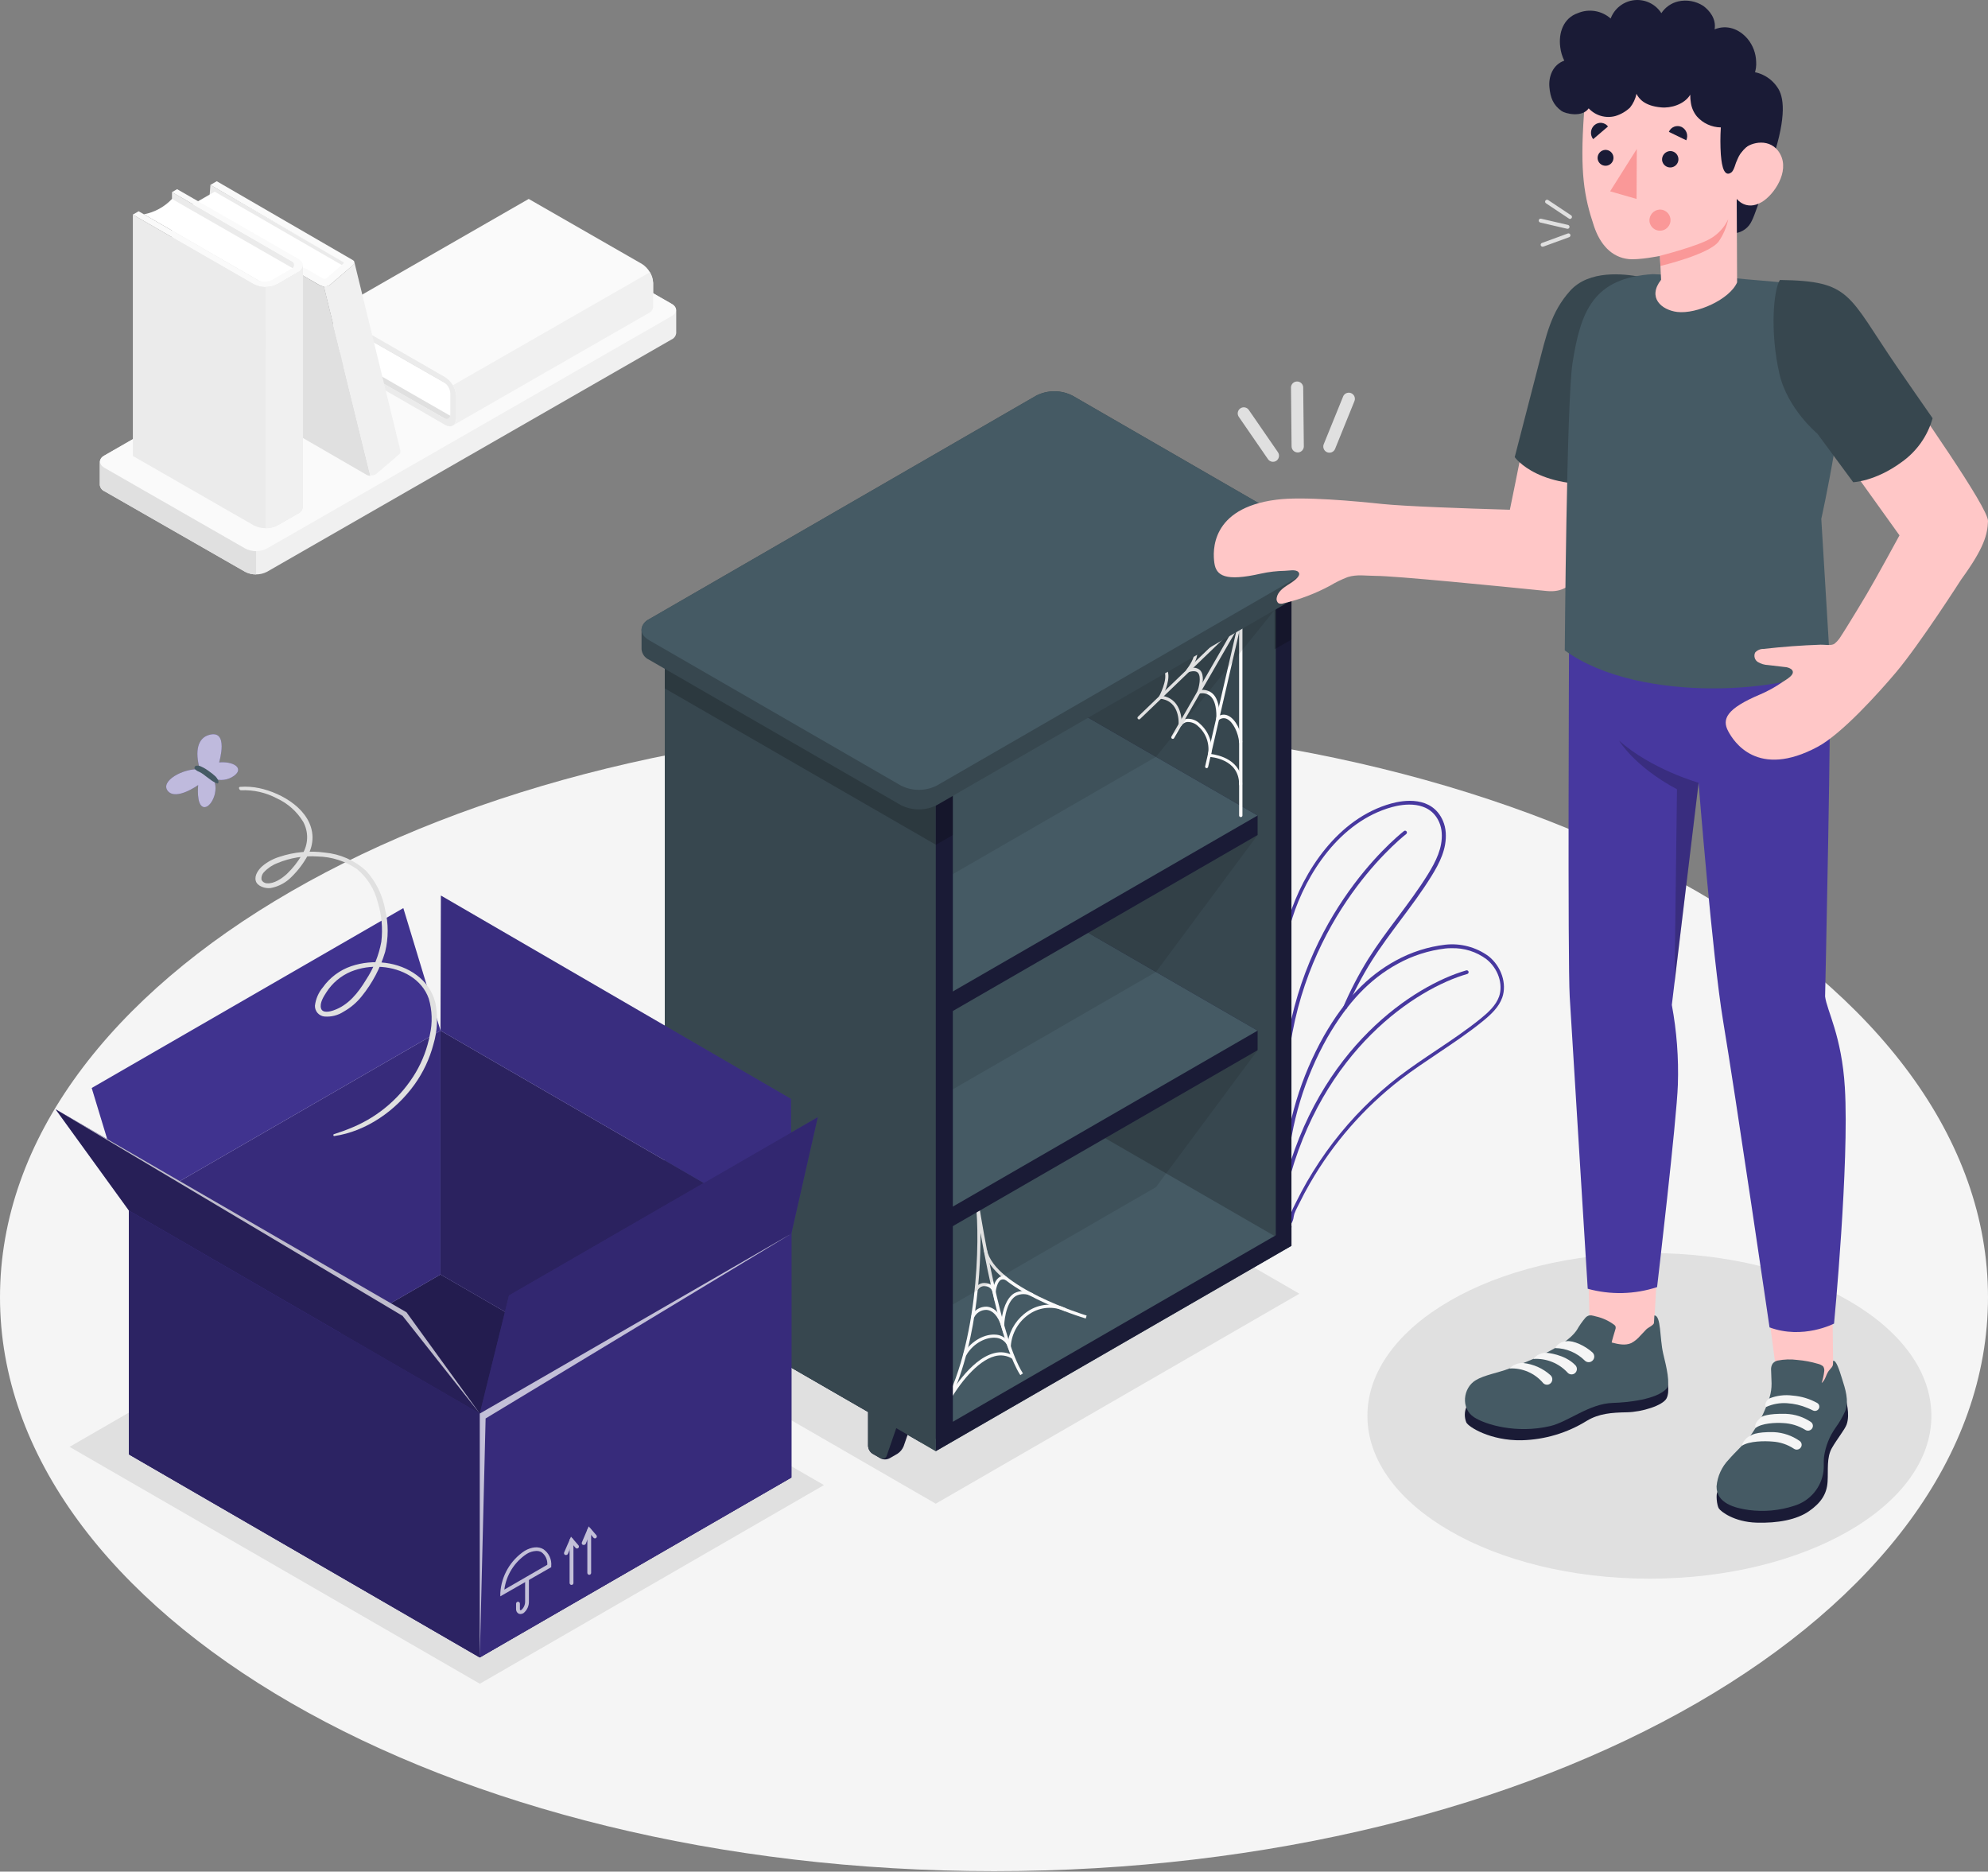 <svg width="1024" height="964" viewBox="0 0 1024 964" fill="none" xmlns="http://www.w3.org/2000/svg">
<rect x="0" y="0" width="1024" height="964" fill="#808080" stroke="none"/>
<path d="M511.999 963.76C794.768 963.76 1024 831.409 1024 668.146C1024 504.883 794.768 372.532 511.999 372.532C229.23 372.532 0 504.883 0 668.146C0 831.409 229.23 963.76 511.999 963.76Z" fill="#F5F5F5"/>
<path d="M849.589 813.114C929.809 813.114 994.84 775.566 994.84 729.249C994.84 682.932 929.809 645.385 849.589 645.385C769.37 645.385 704.339 682.932 704.339 729.249C704.339 775.566 769.37 813.114 849.589 813.114Z" fill="#E0E0E0"/>
<path d="M481.992 774.489L318.136 679.853L505.428 571.726L669.305 666.34L481.992 774.489Z" fill="#E0E0E0"/>
<path d="M35.818 745.221L247.154 867.231L424.414 764.914L213.077 642.904L35.818 745.221Z" fill="#E0E0E0"/>
<path d="M348.318 171.727V159.716C348.228 159.022 347.96 158.363 347.541 157.802C347.121 157.242 346.565 156.799 345.924 156.517L273.397 114.911C271.669 114.042 269.761 113.59 267.826 113.59C265.892 113.59 263.984 114.042 262.256 114.911L53.813 234.593C53.173 234.875 52.616 235.318 52.197 235.878C51.778 236.439 51.51 237.098 51.42 237.792V249.804C51.508 250.498 51.775 251.158 52.194 251.719C52.614 252.28 53.172 252.722 53.813 253.002L126.319 294.543C128.047 295.412 129.955 295.864 131.889 295.864C133.824 295.864 135.732 295.412 137.46 294.543L345.902 174.861C346.544 174.58 347.102 174.138 347.521 173.577C347.941 173.017 348.208 172.357 348.296 171.662L348.318 171.727Z" fill="#F0F0F0"/>
<path d="M53.813 240.925L126.319 282.531C128.044 283.41 129.953 283.868 131.889 283.868C133.826 283.868 135.735 283.41 137.46 282.531L345.903 162.849C348.971 161.087 348.971 158.236 345.903 156.452L273.397 114.911C271.669 114.042 269.761 113.59 267.826 113.59C265.892 113.59 263.984 114.042 262.256 114.911L53.813 234.593C50.745 236.312 50.745 239.163 53.813 240.925Z" fill="#FAFAFA"/>
<path d="M131.889 283.88V295.87C129.951 295.899 128.036 295.442 126.319 294.543L53.813 253.046C53.172 252.765 52.614 252.323 52.194 251.763C51.775 251.202 51.508 250.542 51.42 249.847V237.814C51.462 237.327 51.619 236.858 51.877 236.443C51.028 237.988 51.659 239.772 53.813 241.013L126.319 282.553C128.031 283.465 129.949 283.922 131.889 283.88Z" fill="#E0E0E0"/>
<path d="M170.84 182.39L232.269 217.403L333.738 159.172L272.33 124.138L170.84 182.39Z" fill="#E0E0E0"/>
<path d="M232.966 214.748L173.712 180.736C175.252 175.713 175.138 170.327 173.386 165.374L232.269 199.015C232.269 199.015 233.401 202.736 232.966 214.748Z" fill="white"/>
<path d="M229.245 194.293C230.899 195.361 232.277 196.805 233.267 198.507C234.258 200.208 234.833 202.119 234.946 204.085V215.531C234.946 219.143 232.378 220.601 229.245 218.817L170.927 185.219V182.39L228.549 215.248C230.442 216.336 231.965 215.444 231.965 213.29V202.671C231.899 201.491 231.556 200.344 230.962 199.323C230.368 198.302 229.541 197.436 228.549 196.795L170.927 163.828V160.608L229.245 194.293Z" fill="#EBEBEB"/>
<path d="M170.927 160.717L272.33 102.464L330.713 135.975C332.371 137.045 333.752 138.491 334.743 140.197C335.734 141.903 336.307 143.819 336.415 145.789V157.3C336.492 158.004 336.377 158.716 336.082 159.36C335.787 160.003 335.323 160.555 334.739 160.956L233.271 219.209C233.843 218.799 234.298 218.245 234.588 217.603C234.879 216.961 234.995 216.254 234.924 215.553V204.085C234.818 202.118 234.246 200.204 233.255 198.501C232.264 196.799 230.882 195.356 229.223 194.293L170.927 160.717Z" fill="#FAFAFA"/>
<path d="M233.271 198.449C234.305 200.128 234.883 202.049 234.946 204.02V215.488C235.016 216.189 234.901 216.896 234.61 217.538C234.32 218.179 233.865 218.733 233.292 219.143L334.761 160.891C335.344 160.49 335.808 159.938 336.104 159.294C336.399 158.651 336.514 157.939 336.436 157.235V145.789C336.373 143.818 335.795 141.898 334.761 140.219L233.271 198.449Z" fill="#F0F0F0"/>
<path d="M108.388 95.24L107.801 102.987L176.39 139.783L177.935 135.257L108.388 95.24Z" fill="#EBEBEB"/>
<path d="M177.02 137.063L110.586 98.721L99.031 105.38L166.771 145.006L177.02 137.063Z" fill="white"/>
<path d="M154.303 140.893L147.775 217.881C147.807 218.75 148.047 219.599 148.475 220.356C148.902 221.114 149.506 221.757 150.234 222.233L188.771 244.538C189.386 244.878 190.071 245.071 190.773 245.103L166.837 147.595C166.139 147.557 165.456 147.372 164.835 147.051L162.071 145.441L154.303 140.893Z" fill="#E0E0E0"/>
<path d="M169.709 146.964L176.585 141.067L181.612 136.715C182.134 135.888 182.743 135.279 182.417 134.539L206.049 231.329C206.375 232.004 206.462 233.505 205.526 234.071L193.624 244.255C192.723 244.732 191.7 244.929 190.686 244.821L166.75 147.312C167.749 147.485 168.777 147.364 169.709 146.964Z" fill="#F0F0F0"/>
<path d="M181.634 133.908C182.983 134.691 182.656 135.562 181.634 136.737L169.709 146.942C168.95 147.339 168.106 147.546 167.25 147.546C166.394 147.546 165.55 147.339 164.791 146.942L154.303 140.893C152.932 140.11 152.692 138.978 153.759 138.369C154.459 138.085 155.216 137.964 155.97 138.017C156.724 138.07 157.457 138.294 158.111 138.673L166.38 143.461C166.633 143.589 166.912 143.656 167.196 143.656C167.479 143.656 167.759 143.589 168.012 143.461L176.716 135.888C177.173 135.627 177.173 135.214 176.716 134.952L108.388 95.24L111.652 93.347L181.634 133.908Z" fill="#FAFAFA"/>
<path d="M88.586 98.961L153.933 136.694V261.032L88.586 223.278V98.961Z" fill="#EBEBEB"/>
<path d="M151.822 138.761L88.586 102.465C84.719 106.565 79.654 109.337 74.116 110.385L136.829 146.529C136.829 146.529 140.876 145.572 151.822 138.761Z" fill="white"/>
<path d="M130.758 146.421C132.643 147.364 134.721 147.856 136.829 147.856C138.937 147.856 141.016 147.364 142.9 146.421L153.519 140.197C156.87 138.26 156.87 135.149 153.519 133.212L91.219 97.438L88.586 98.961L149.885 134.365C150.337 134.497 150.734 134.772 151.017 135.149C151.299 135.525 151.452 135.983 151.452 136.454C151.452 136.925 151.299 137.383 151.017 137.76C150.734 138.137 150.337 138.411 149.885 138.543L139.984 144.244C138.853 144.813 137.605 145.109 136.339 145.109C135.074 145.109 133.826 144.813 132.695 144.244L71.418 108.819L68.415 110.538L130.758 146.421Z" fill="#FAFAFA"/>
<path d="M68.436 110.538V234.854L130.758 270.628C132.642 271.572 134.721 272.064 136.829 272.064C138.937 272.064 141.015 271.572 142.9 270.628L153.563 264.514C154.256 264.208 154.854 263.721 155.294 263.105C155.734 262.489 156.001 261.765 156.065 261.01V136.694C155.998 137.451 155.725 138.175 155.276 138.788C154.827 139.402 154.22 139.881 153.519 140.175L142.9 146.42C141.015 147.364 138.937 147.856 136.829 147.856C134.721 147.856 132.642 147.364 130.758 146.42L68.436 110.538Z" fill="#EBEBEB"/>
<path d="M136.829 147.748C138.942 147.789 141.03 147.295 142.9 146.312L153.519 140.175C154.212 139.875 154.811 139.393 155.251 138.78C155.692 138.167 155.958 137.446 156.022 136.694V261.01C155.957 261.765 155.691 262.489 155.251 263.105C154.81 263.722 154.212 264.208 153.519 264.514L142.857 270.629C140.987 271.612 138.898 272.106 136.786 272.065L136.829 147.748Z" fill="#F0F0F0"/>
<path d="M661.776 599.035C661.45 593.53 660.71 586.936 659.818 579.277C656.489 550.205 651.941 510.384 663.996 472.238C671.329 449.019 688.999 421.492 716.591 413.855C722.727 412.157 737.568 409.655 743.269 422.82C744.07 424.722 744.548 426.744 744.683 428.804C745.271 437.16 741.506 444.537 737.328 451.261C732.519 459.073 726.949 466.493 721.552 473.717C716.46 480.55 711.172 487.6 706.559 494.912C701.577 502.856 697.212 511.171 693.503 519.784L691.74 519.022C695.442 510.323 699.807 501.92 704.797 493.889C709.432 486.512 714.741 479.419 719.877 472.564C725.23 465.383 730.757 457.985 735.544 450.26C739.548 443.732 743.16 436.747 742.616 428.935C742.498 427.092 742.071 425.283 741.354 423.581C736.262 411.809 722.597 414.159 716.961 415.704C690.108 423.146 672.852 450.086 665.672 472.803C653.747 510.579 658.273 550.161 661.581 579.059C662.451 586.741 663.213 593.378 663.539 598.926L661.776 599.035Z" fill="#47389F"/>
<path d="M663.735 630.675C663.59 630.695 663.444 630.695 663.3 630.675C662.882 630.593 662.489 630.415 662.153 630.154C661.816 629.893 661.546 629.557 661.363 629.173C660.983 628.096 660.983 626.921 661.363 625.844C661.67 623.759 661.67 621.64 661.363 619.555C661.363 618.38 661.167 617.14 661.167 616.03V602.517C662.905 578.242 670.018 554.658 681.992 533.471C692.611 514.996 704.361 502.702 718.984 494.738C726.867 490.406 735.512 487.636 744.444 486.577C752.329 485.706 760.257 487.801 766.683 492.453C773.32 497.697 776.301 506.684 773.799 513.8C772.036 518.783 768.01 522.504 763.898 525.877C756.564 531.861 748.557 537.214 740.832 542.393C734.412 546.745 727.775 551.097 721.574 555.884C702.6 570.529 686.683 588.752 674.724 609.523C672.765 612.896 670.916 616.378 669.218 619.86L668.522 621.231C667.843 622.474 667.247 623.76 666.738 625.082C666.629 625.365 666.52 625.952 666.368 626.627C666.257 627.868 665.863 629.067 665.215 630.131C664.807 630.49 664.279 630.685 663.735 630.675ZM747.577 488.384C746.598 488.384 745.619 488.384 744.618 488.514C735.949 489.525 727.56 492.216 719.92 496.435C705.645 504.203 694.134 516.28 683.689 534.428C671.876 555.353 664.853 578.637 663.126 602.604V615.986C663.126 617.031 663.126 618.162 663.321 619.359C663.671 621.638 663.671 623.957 663.321 626.235C663.087 626.942 663.087 627.705 663.321 628.411C663.377 628.522 663.457 628.618 663.555 628.693C663.653 628.768 663.766 628.821 663.887 628.847C664.275 628.042 664.54 627.184 664.671 626.301C664.774 625.697 664.92 625.1 665.106 624.516C665.636 623.119 666.262 621.759 666.977 620.447L667.652 619.098C669.392 615.573 671.264 612.069 673.222 608.653C677.29 601.612 681.804 594.838 686.736 588.372C696.485 575.635 707.861 564.23 720.573 554.448C726.84 549.661 733.498 545.2 739.94 540.891C747.643 535.734 755.585 530.403 762.875 524.484C766.748 521.329 770.556 517.782 772.167 513.256C774.343 506.88 771.666 498.807 765.638 494.041C760.434 490.161 754.065 488.166 747.577 488.384Z" fill="#47389F"/>
<path d="M662.103 612.091H661.863C661.741 612.063 661.625 612.011 661.523 611.937C661.421 611.864 661.335 611.77 661.27 611.663C661.205 611.555 661.163 611.435 661.145 611.311C661.127 611.186 661.135 611.06 661.167 610.938C679.119 539.346 728.755 507.402 755.259 499.808C755.501 499.741 755.76 499.771 755.98 499.893C756.2 500.016 756.363 500.219 756.434 500.461C756.502 500.706 756.472 500.968 756.35 501.191C756.228 501.415 756.024 501.582 755.781 501.658C729.669 509.121 680.773 540.652 663.039 611.395C662.978 611.596 662.854 611.772 662.686 611.898C662.517 612.023 662.313 612.091 662.103 612.091Z" fill="#47389F"/>
<path d="M661.994 553.338C661.738 553.316 661.501 553.194 661.334 552.999C661.167 552.804 661.084 552.55 661.102 552.294C666.825 474.979 717.396 432.612 723.141 428.064C723.238 427.982 723.351 427.921 723.472 427.884C723.594 427.848 723.722 427.836 723.848 427.85C723.974 427.865 724.096 427.904 724.206 427.967C724.317 428.03 724.413 428.115 724.49 428.216C724.569 428.315 724.627 428.428 724.662 428.549C724.697 428.67 724.708 428.797 724.694 428.923C724.68 429.048 724.641 429.169 724.58 429.28C724.519 429.39 724.436 429.487 724.337 429.566C718.658 434.07 668.674 475.937 663.038 552.446C663.011 552.7 662.888 552.934 662.693 553.1C662.499 553.266 662.249 553.351 661.994 553.338Z" fill="#47389F"/>
<path d="M655.967 283.706L534.957 213.877C534.022 213.205 532.925 212.793 531.778 212.682C530.632 212.572 529.476 212.766 528.429 213.246L519.725 218.273C518.768 218.939 518.007 219.85 517.521 220.91C517.035 221.97 516.842 223.14 516.961 224.3V555.515C517.139 558.742 518.075 561.882 519.693 564.679C521.311 567.477 523.566 569.854 526.275 571.617L647.262 641.359C648.196 642.034 649.292 642.451 650.439 642.565C651.585 642.68 652.742 642.489 653.791 642.012L662.495 636.964C663.44 636.294 664.191 635.385 664.669 634.329C665.147 633.274 665.335 632.11 665.215 630.958V299.809C665.046 296.587 664.121 293.45 662.514 290.653C660.907 287.855 658.664 285.475 655.967 283.706Z" fill="#1A1B36"/>
<path d="M543.03 561.194L534.326 566.221V593.769C534.37 594.576 534.604 595.361 535.008 596.061C535.413 596.76 535.977 597.355 536.654 597.795L540.724 600.145C541.445 600.51 542.243 600.701 543.052 600.701C543.861 600.701 544.658 600.51 545.38 600.145L549.45 597.795C550.895 596.861 552.013 595.5 552.648 593.9L560.504 571.269L543.03 561.194Z" fill="#1A1B36"/>
<path d="M534.326 593.769C534.37 594.576 534.604 595.361 535.008 596.061C535.413 596.76 535.977 597.354 536.654 597.795L540.724 600.145C541.005 600.315 541.321 600.42 541.648 600.45C541.975 600.481 542.305 600.437 542.613 600.322C542.921 600.206 543.198 600.023 543.425 599.785C543.652 599.547 543.822 599.261 543.922 598.948L551.734 576.296L534.326 566.221V593.769Z" fill="#37474F"/>
<path d="M630.333 611.438L621.629 616.487V644.014C621.669 644.822 621.898 645.61 622.299 646.313C622.7 647.016 623.26 647.615 623.935 648.061L628.026 650.411C628.744 650.776 629.538 650.966 630.344 650.966C631.149 650.966 631.943 650.776 632.661 650.411L636.752 648.061C638.198 647.127 639.316 645.766 639.951 644.166L647.785 621.513L630.333 611.438Z" fill="#1A1B36"/>
<path d="M621.629 644.014C621.669 644.822 621.898 645.61 622.299 646.313C622.7 647.016 623.26 647.615 623.935 648.061L628.026 650.411C628.307 650.581 628.623 650.686 628.951 650.716C629.278 650.747 629.608 650.703 629.915 650.588C630.223 650.473 630.501 650.289 630.728 650.051C630.955 649.813 631.125 649.527 631.225 649.214L639.081 626.562L621.672 616.487L621.629 644.014Z" fill="#37474F"/>
<path d="M526.841 219.165L647.828 288.798C650.537 290.566 652.792 292.947 654.41 295.748C656.028 298.55 656.964 301.692 657.141 304.923V636.137C657.372 637.3 657.232 638.506 656.742 639.586C656.252 640.666 655.436 641.565 654.409 642.158C653.382 642.751 652.195 643.007 651.015 642.891C649.834 642.775 648.72 642.293 647.828 641.512L526.841 571.748C524.135 569.983 521.883 567.606 520.269 564.808C518.654 562.01 517.722 558.871 517.549 555.645V224.518C517.316 223.357 517.454 222.152 517.942 221.073C518.431 219.994 519.246 219.095 520.272 218.504C521.298 217.913 522.484 217.659 523.663 217.777C524.841 217.896 525.953 218.381 526.841 219.165Z" fill="#37474F"/>
<path d="M351.147 671.889L482.014 747.441L665.236 641.664L656.51 636.615L525.644 561.063L351.147 661.814V671.889Z" fill="#455A64"/>
<path d="M482.014 747.441V737.366L665.237 631.589V641.664L482.014 747.441Z" fill="#1A1B36"/>
<path d="M482.841 732.775L481.514 731.882C504.732 696.739 504.58 636.028 502.687 620.796C502.534 619.773 502.425 619.142 502.404 618.903L503.992 618.642C503.992 619.12 504.166 619.686 504.253 620.361C505.951 631.132 515.547 689.646 526.906 707.402L525.557 708.272C516.57 694.324 508.888 656.679 505.037 634.962C505.276 659.616 501.686 704.421 482.841 732.775Z" fill="#FAFAFA"/>
<path d="M559.263 679.113C557.283 678.526 511.021 664.512 506.756 644.101L508.344 643.775C512.392 663.25 559.242 677.438 559.72 677.59L559.263 679.113Z" fill="#FAFAFA"/>
<path d="M512.566 670.845L511.391 665.862C511.23 664.946 510.764 664.112 510.068 663.496C509.373 662.88 508.489 662.517 507.561 662.467C506.795 662.355 506.013 662.481 505.32 662.827C504.628 663.173 504.058 663.724 503.688 664.404L502.186 663.773C502.69 662.777 503.49 661.962 504.476 661.44C505.462 660.918 506.585 660.714 507.692 660.857C508.492 660.907 509.273 661.127 509.982 661.502C510.691 661.878 511.312 662.399 511.804 663.033C512.065 660.97 513.119 659.089 514.742 657.789C515.357 657.467 516.045 657.31 516.739 657.333C517.433 657.356 518.109 657.558 518.702 657.919L517.984 659.355C517.621 659.122 517.205 658.985 516.775 658.959C516.344 658.932 515.914 659.016 515.525 659.203C513.676 660.247 512.958 664.273 512.849 665.731L512.566 670.845Z" fill="#FAFAFA"/>
<path d="M517.114 687.447L515.678 682.921C514.046 677.808 511.326 674.87 508.105 674.674C506.759 674.648 505.436 675.015 504.295 675.73C503.155 676.445 502.248 677.477 501.686 678.7L500.228 678.003C500.916 676.476 502.043 675.187 503.464 674.299C504.886 673.412 506.539 672.967 508.214 673.02C510.15 673.129 513.48 674.174 515.961 679.222C516.505 675.24 518.137 668.842 522.336 666.166C523.844 665.34 525.539 664.916 527.258 664.935C528.976 664.954 530.661 665.415 532.15 666.275L531.476 667.733C530.229 666.995 528.814 666.59 527.367 666.556C525.919 666.522 524.487 666.859 523.207 667.537C517.614 671.018 517.244 682.53 517.244 682.66L517.114 687.447Z" fill="#FAFAFA"/>
<path d="M497.464 698.502L496.028 697.762C499.248 691.56 506.32 687.1 512.457 687.404C513.759 687.419 515.041 687.726 516.208 688.303C517.375 688.879 518.399 689.709 519.203 690.734C519.793 687.602 521.012 684.623 522.784 681.976C524.557 679.328 526.847 677.066 529.517 675.327C532.382 673.424 535.688 672.29 539.118 672.035C542.548 671.78 545.986 672.411 549.101 673.869L548.47 675.327C545.601 673.999 542.44 673.425 539.286 673.661C536.133 673.898 533.092 674.935 530.453 676.676C527.63 678.505 525.275 680.969 523.575 683.871C521.874 686.773 520.877 690.032 520.661 693.388V697.501L519.137 693.671C518.633 692.31 517.725 691.135 516.535 690.303C515.346 689.471 513.93 689.021 512.479 689.014C506.843 688.732 500.423 692.822 497.464 698.502Z" fill="#FAFAFA"/>
<path d="M488.629 722.525L487.215 721.742C489.173 718.173 499.596 700.243 511.935 697C513.676 696.501 515.503 696.377 517.296 696.636C519.089 696.895 520.807 697.531 522.336 698.502L521.509 699.873C520.161 699.021 518.648 698.462 517.07 698.233C515.492 698.005 513.883 698.111 512.348 698.545C503.296 700.939 493.939 712.951 488.629 722.525Z" fill="#FAFAFA"/>
<path d="M647.785 530.838V540.913L482.014 636.615L351.147 561.063V550.988L516.918 455.286L647.785 530.838Z" fill="#1A1B36"/>
<path d="M647.785 530.838L482.014 626.54L351.147 550.988L516.918 455.286L647.785 530.838Z" fill="#455A64"/>
<path d="M647.785 420.035V430.088L482.014 525.812L351.147 450.238V440.185L516.918 344.461L647.785 420.035Z" fill="#1A1B36"/>
<path d="M647.785 420.035L482.014 515.737L351.147 440.185L516.918 344.461L647.785 420.035Z" fill="#455A64"/>
<path d="M481.448 384.326L360.461 314.584C359.527 313.909 358.431 313.493 357.285 313.378C356.138 313.263 354.982 313.454 353.933 313.931C352.366 314.823 346.795 318.066 345.229 318.958C344.276 319.627 343.519 320.538 343.037 321.598C342.555 322.658 342.365 323.827 342.487 324.985V656.113C342.665 659.34 343.601 662.479 345.219 665.277C346.837 668.075 349.092 670.452 351.8 672.215L472.788 741.979C473.722 742.654 474.817 743.07 475.964 743.185C477.111 743.3 478.267 743.109 479.316 742.632C480.883 741.718 486.497 738.497 488.02 737.562C488.978 736.9 489.741 735.994 490.231 734.938C490.72 733.882 490.919 732.714 490.805 731.556V400.45C490.626 397.216 489.685 394.069 488.059 391.267C486.433 388.465 484.168 386.086 481.448 384.326Z" fill="#1A1B36"/>
<path opacity="0.2" d="M482.014 435.158L490.762 430.11V399.863L481.993 404.911L482.014 435.158Z" fill="black"/>
<path opacity="0.2" d="M656.532 334.408L665.28 329.381V299.134L656.51 304.183L656.532 334.408Z" fill="black"/>
<path d="M368.599 661.814L359.895 666.841V694.389C359.939 695.196 360.173 695.981 360.577 696.681C360.982 697.38 361.546 697.974 362.223 698.415L366.293 700.765C367.014 701.13 367.812 701.32 368.621 701.32C369.43 701.32 370.227 701.13 370.949 700.765L375.018 698.415C376.459 697.485 377.576 696.132 378.217 694.542L386.073 671.889L368.599 661.814Z" fill="#1A1B36"/>
<path d="M359.873 694.389C359.917 695.196 360.151 695.981 360.556 696.681C360.96 697.38 361.524 697.975 362.202 698.415L366.271 700.765C366.552 700.935 366.868 701.04 367.195 701.07C367.523 701.101 367.852 701.057 368.16 700.942C368.468 700.826 368.746 700.643 368.973 700.405C369.199 700.167 369.369 699.881 369.47 699.568L377.325 676.916L359.917 666.841L359.873 694.389Z" fill="#37474F"/>
<path d="M455.837 712.189L447.132 717.216V744.764C447.172 745.57 447.402 746.354 447.803 747.054C448.204 747.754 448.764 748.348 449.439 748.79L453.53 751.14C454.248 751.505 455.042 751.696 455.847 751.696C456.653 751.696 457.447 751.505 458.165 751.14L462.256 748.79C463.69 747.853 464.806 746.503 465.455 744.917L473.288 722.264L455.837 712.189Z" fill="#1A1B36"/>
<path d="M447.132 744.656C447.172 745.461 447.402 746.245 447.803 746.945C448.204 747.645 448.764 748.24 449.439 748.681L453.53 751.031C453.811 751.201 454.127 751.306 454.454 751.336C454.782 751.367 455.112 751.323 455.419 751.208C455.727 751.093 456.005 750.909 456.232 750.671C456.458 750.434 456.628 750.147 456.729 749.834L464.563 727.182L447.154 717.107L447.132 744.656Z" fill="#37474F"/>
<path d="M351.713 319.633L472.723 389.374C475.429 391.144 477.68 393.525 479.294 396.327C480.909 399.128 481.841 402.27 482.014 405.499V747.441C482.014 747.441 475.29 743.459 472.723 741.979L351.735 672.215C349.026 670.452 346.772 668.075 345.153 665.277C343.535 662.48 342.599 659.34 342.422 656.113V324.986C342.189 323.824 342.326 322.619 342.815 321.54C343.304 320.461 344.118 319.563 345.145 318.972C346.171 318.38 347.357 318.126 348.535 318.245C349.714 318.363 350.825 318.849 351.713 319.633Z" fill="#37474F"/>
<path opacity="0.2" d="M472.723 389.374L351.713 319.633C350.825 318.849 349.714 318.363 348.535 318.245C347.357 318.126 346.171 318.38 345.145 318.972C344.118 319.563 343.304 320.461 342.815 321.54C342.326 322.619 342.189 323.824 342.422 324.986V354.558L482.014 435.071V405.499C481.841 402.27 480.909 399.128 479.294 396.327C477.68 393.525 475.429 391.144 472.723 389.374Z" fill="black"/>
<path d="M639.059 420.84C638.847 420.834 638.645 420.748 638.495 420.598C638.346 420.448 638.259 420.247 638.254 420.035V320.677L543.487 375.383C543.398 375.44 543.299 375.479 543.194 375.495C543.09 375.512 542.983 375.507 542.881 375.481C542.779 375.454 542.683 375.407 542.6 375.341C542.517 375.275 542.449 375.193 542.399 375.1C542.344 375.008 542.308 374.907 542.293 374.802C542.277 374.696 542.283 374.589 542.309 374.486C542.335 374.382 542.382 374.285 542.446 374.2C542.51 374.115 542.59 374.044 542.682 373.99L638.776 318.588C638.897 318.513 639.036 318.473 639.178 318.473C639.321 318.473 639.46 318.513 639.581 318.588C639.701 318.66 639.801 318.762 639.869 318.884C639.938 319.006 639.974 319.144 639.973 319.284V420.035C639.974 420.15 639.95 420.265 639.903 420.37C639.856 420.476 639.786 420.57 639.7 420.646C639.613 420.723 639.511 420.779 639.4 420.813C639.29 420.846 639.173 420.855 639.059 420.84Z" fill="#FAFAFA"/>
<path d="M621.607 395.641H621.368C621.16 395.595 620.98 395.468 620.865 395.288C620.751 395.109 620.713 394.892 620.758 394.684L636.991 324.376L604.786 380.148C604.736 380.241 604.668 380.323 604.586 380.389C604.503 380.455 604.409 380.504 604.307 380.532C604.205 380.561 604.099 380.568 603.994 380.555C603.89 380.541 603.789 380.506 603.698 380.453C603.604 380.401 603.522 380.33 603.456 380.246C603.39 380.162 603.341 380.065 603.312 379.962C603.284 379.858 603.277 379.75 603.291 379.644C603.304 379.538 603.339 379.435 603.393 379.343L638.21 318.893C638.31 318.727 638.464 318.601 638.647 318.537C638.83 318.473 639.03 318.476 639.211 318.544C639.39 318.617 639.536 318.752 639.624 318.923C639.712 319.095 639.735 319.293 639.69 319.48L622.281 395.054C622.242 395.209 622.157 395.348 622.036 395.453C621.916 395.558 621.766 395.624 621.607 395.641Z" fill="#FAFAFA"/>
<path d="M586.725 370.552C586.614 370.552 586.504 370.529 586.403 370.484C586.302 370.439 586.211 370.373 586.137 370.291C585.989 370.14 585.905 369.937 585.905 369.725C585.905 369.513 585.989 369.31 586.137 369.159L638.493 318.784C638.644 318.635 638.847 318.552 639.059 318.552C639.27 318.552 639.474 318.635 639.624 318.784C639.775 318.938 639.859 319.145 639.859 319.36C639.859 319.576 639.775 319.783 639.624 319.937L587.269 370.291C587.2 370.368 587.116 370.431 587.023 370.476C586.93 370.52 586.828 370.546 586.725 370.552Z" fill="#FAFAFA"/>
<path d="M639.059 404.759C638.847 404.754 638.645 404.667 638.495 404.517C638.346 404.367 638.259 404.166 638.254 403.954C638.254 390.767 623.544 389.875 622.912 389.853C622.794 389.845 622.678 389.811 622.573 389.755C622.468 389.699 622.376 389.621 622.303 389.527C622.235 389.434 622.188 389.328 622.165 389.215C622.143 389.102 622.145 388.986 622.173 388.874C622.709 386.18 622.527 383.392 621.645 380.791C620.763 378.19 619.211 375.867 617.146 374.055C616.391 373.302 615.484 372.719 614.486 372.344C613.488 371.968 612.422 371.81 611.358 371.879C610.79 371.975 610.25 372.192 609.773 372.515C609.296 372.838 608.894 373.259 608.594 373.751C608.503 373.909 608.361 374.032 608.191 374.1C608.021 374.167 607.833 374.174 607.659 374.12C607.485 374.067 607.334 373.956 607.231 373.806C607.129 373.656 607.08 373.475 607.093 373.294C607.093 372.793 607.985 361.064 597.67 359.911C597.538 359.895 597.411 359.847 597.302 359.771C597.192 359.695 597.102 359.594 597.039 359.476C596.98 359.361 596.949 359.235 596.949 359.106C596.949 358.977 596.98 358.85 597.039 358.736C597.039 358.736 601.609 350.184 599.847 345.984C599.643 345.491 599.326 345.053 598.922 344.705C598.517 344.357 598.036 344.11 597.518 343.982C597.415 343.955 597.319 343.907 597.235 343.841C597.151 343.775 597.081 343.693 597.03 343.599C596.979 343.505 596.948 343.402 596.939 343.296C596.929 343.19 596.941 343.083 596.974 342.981C597.039 342.78 597.18 342.611 597.366 342.51C597.552 342.408 597.77 342.382 597.975 342.437C598.725 342.63 599.419 342.997 600.001 343.507C600.583 344.017 601.037 344.657 601.326 345.375C603.002 349.357 600.173 355.951 598.954 358.431C606.962 359.976 608.442 367.527 608.659 371.27C609.375 370.762 610.191 370.413 611.053 370.247C612.361 370.12 613.681 370.292 614.913 370.748C616.145 371.204 617.258 371.933 618.169 372.88C620.331 374.787 621.986 377.201 622.985 379.905C623.984 382.609 624.295 385.519 623.892 388.374C627.417 388.83 639.864 391.289 639.842 403.997C639.831 404.2 639.744 404.39 639.599 404.531C639.454 404.673 639.261 404.754 639.059 404.759Z" fill="#FAFAFA"/>
<path d="M639.059 383.042C638.856 383.043 638.66 382.967 638.511 382.83C638.362 382.693 638.27 382.504 638.253 382.302C637.905 377.689 635.229 371.727 631.856 370.247C631.188 369.949 630.447 369.851 629.724 369.967C629.001 370.083 628.328 370.407 627.787 370.9C627.654 370.985 627.499 371.031 627.341 371.031C627.182 371.031 627.028 370.985 626.895 370.9C626.757 370.824 626.644 370.71 626.57 370.57C626.497 370.431 626.466 370.273 626.481 370.117C626.481 370.117 627.199 361.957 623.522 358.584C622.724 357.918 621.778 357.451 620.764 357.224C619.75 356.997 618.696 357.016 617.69 357.278C617.551 357.308 617.407 357.299 617.273 357.253C617.139 357.207 617.02 357.125 616.928 357.017C616.835 356.908 616.772 356.776 616.745 356.635C616.719 356.493 616.729 356.348 616.776 356.212C617.516 354.188 618.952 348.509 617.015 346.485C616.101 345.549 614.426 345.462 612.01 346.246C611.846 346.3 611.668 346.3 611.503 346.245C611.338 346.19 611.196 346.083 611.097 345.941C610.997 345.801 610.944 345.634 610.944 345.462C610.944 345.291 610.997 345.123 611.097 344.983C612.446 343.286 615.775 338.325 614.948 335.953C614.812 335.625 614.591 335.34 614.308 335.126C614.025 334.912 613.69 334.777 613.338 334.734C613.235 334.709 613.138 334.663 613.052 334.6C612.967 334.537 612.895 334.458 612.84 334.367C612.786 334.276 612.75 334.175 612.734 334.07C612.719 333.965 612.724 333.858 612.75 333.755C612.77 333.651 612.812 333.553 612.872 333.466C612.932 333.379 613.01 333.306 613.1 333.251C613.19 333.195 613.29 333.159 613.395 333.145C613.5 333.131 613.606 333.139 613.708 333.168C614.319 333.257 614.895 333.504 615.38 333.886C615.865 334.268 616.242 334.771 616.471 335.344C617.364 337.933 615.187 341.872 613.664 344.048C614.449 343.861 615.267 343.869 616.048 344.07C616.829 344.271 617.55 344.659 618.147 345.201C620.54 347.682 619.387 352.926 618.669 355.385C619.73 355.258 620.806 355.357 621.827 355.676C622.847 355.995 623.788 356.526 624.588 357.235C627.83 360.194 628.178 365.939 628.135 368.572C628.816 368.252 629.559 368.086 630.311 368.086C631.063 368.086 631.806 368.252 632.487 368.572C636.6 370.378 639.45 376.797 639.864 381.998C639.873 382.102 639.86 382.208 639.828 382.308C639.795 382.408 639.743 382.5 639.674 382.579C639.605 382.658 639.52 382.723 639.426 382.769C639.331 382.815 639.229 382.841 639.124 382.846L639.059 383.042Z" fill="#FAFAFA"/>
<path d="M685.931 284.032C685.828 282.877 685.418 281.77 684.745 280.825C684.072 279.881 683.16 279.132 682.101 278.658L552.388 203.759C549.504 202.3 546.317 201.539 543.085 201.539C539.853 201.539 536.667 202.3 533.783 203.759L334.284 318.958C333.225 319.433 332.313 320.181 331.64 321.126C330.967 322.07 330.557 323.177 330.454 324.333V334.408C330.557 335.563 330.967 336.67 331.64 337.615C332.313 338.559 333.225 339.308 334.284 339.782L463.997 414.66C466.878 416.129 470.066 416.895 473.3 416.895C476.534 416.895 479.721 416.129 482.602 414.66L682.101 299.482C683.16 299.007 684.072 298.259 684.745 297.315C685.418 296.37 685.828 295.263 685.931 294.107V284.032Z" fill="#37474F"/>
<path d="M463.997 404.585L334.284 329.707C329.148 326.726 329.148 321.917 334.284 318.958L533.783 203.759C536.666 202.3 539.853 201.539 543.085 201.539C546.317 201.539 549.504 202.3 552.388 203.759L682.101 278.658C687.258 281.639 687.258 286.426 682.101 289.407L482.602 404.585C479.721 406.054 476.533 406.82 473.3 406.82C470.066 406.82 466.878 406.054 463.997 404.585Z" fill="#455A64"/>
<path opacity="0.1" d="M656.51 314.236L595.451 389.81L490.762 450.26L490.74 409.96L656.51 314.236Z" fill="black"/>
<path opacity="0.1" d="M647.785 430.088L595.451 500.613L490.762 561.085V520.763L647.785 430.088Z" fill="black"/>
<path opacity="0.1" d="M647.785 540.913L595.451 611.439L490.762 671.911V631.589L647.785 540.913Z" fill="black"/>
<path d="M407.636 761.02L247.132 853.697L66.39 749.095L226.894 656.439L407.636 761.02Z" fill="#47389F"/>
<path opacity="0.5" d="M407.636 761.02L247.132 853.697L66.39 749.095L226.894 656.439L407.636 761.02Z" fill="black"/>
<path d="M226.894 530.817V656.439L66.39 749.095V623.494L226.894 530.817Z" fill="#47389F"/>
<path opacity="0.23" d="M226.894 530.817V656.439L66.39 749.095V623.494L226.894 530.817Z" fill="black"/>
<path d="M247.132 728.075V853.697L66.39 749.095V623.494L247.132 728.075Z" fill="#47389F"/>
<path opacity="0.38" d="M247.132 728.075V853.697L66.39 749.095V623.494L247.132 728.075Z" fill="black"/>
<path d="M407.636 635.397V761.02L226.894 656.439V530.817L407.636 635.397Z" fill="#47389F"/>
<path opacity="0.4" d="M407.636 635.397V761.02L226.894 656.439V530.817L407.636 635.397Z" fill="black"/>
<path d="M407.636 761.02V635.397L247.131 728.075V853.697L407.636 761.02Z" fill="#47389F"/>
<path opacity="0.23" d="M407.636 761.02V635.397L247.131 728.075V853.697L407.636 761.02Z" fill="black"/>
<path d="M226.894 530.817L227.112 461.271L407.418 565.982L407.636 635.397L226.894 530.817Z" fill="#47389F"/>
<path opacity="0.2" d="M226.894 530.817L227.112 461.271L407.418 565.982L407.636 635.397L226.894 530.817Z" fill="black"/>
<path d="M247.131 728.075L262.19 667.233L421.236 575.404L407.636 635.397L247.131 728.075Z" fill="#47389F"/>
<path opacity="0.3" d="M247.131 728.075L262.19 667.233L421.236 575.404L407.636 635.397L247.131 728.075Z" fill="black"/>
<path d="M66.39 623.494L47.241 560.389L207.745 467.734L226.894 530.817L66.39 623.494Z" fill="#47389F"/>
<path opacity="0.1" d="M66.39 623.494L47.241 560.389L207.745 467.734L226.894 530.817L66.39 623.494Z" fill="black"/>
<path d="M66.39 623.495L28.614 571.335L209.377 675.915L247.132 728.075L66.39 623.495Z" fill="#47389F"/>
<path opacity="0.45" d="M66.39 623.495L28.614 571.335L209.377 675.915L247.132 728.075L66.39 623.495Z" fill="black"/>
<g opacity="0.7">
<path d="M294.394 816.335C294.133 816.335 293.881 816.232 293.694 816.049C293.507 815.866 293.399 815.617 293.393 815.355V793.247C293.399 792.983 293.506 792.732 293.693 792.545C293.879 792.359 294.131 792.251 294.394 792.246C294.656 792.252 294.905 792.36 295.088 792.547C295.271 792.734 295.374 792.985 295.374 793.247V815.355C295.374 815.615 295.27 815.864 295.087 816.048C294.903 816.231 294.654 816.335 294.394 816.335Z" fill="white"/>
<path d="M291.5 800.906C291.371 800.926 291.238 800.926 291.109 800.906C290.871 800.797 290.685 800.6 290.588 800.357C290.49 800.114 290.49 799.844 290.586 799.601L294.112 791.484L298.028 796.01C298.169 796.213 298.229 796.46 298.198 796.704C298.168 796.949 298.048 797.173 297.862 797.335C297.676 797.496 297.437 797.584 297.191 797.58C296.945 797.577 296.708 797.483 296.527 797.316L294.677 795.14L292.501 800.362C292.407 800.542 292.262 800.689 292.084 800.786C291.905 800.883 291.702 800.925 291.5 800.906Z" fill="white"/>
<path d="M303.512 811.134C303.25 811.128 303.001 811.02 302.818 810.833C302.635 810.646 302.533 810.394 302.533 810.133V788.046C302.533 787.786 302.636 787.537 302.82 787.353C303.003 787.17 303.252 787.067 303.512 787.067C303.772 787.067 304.021 787.17 304.204 787.353C304.388 787.537 304.491 787.786 304.491 788.046V810.111C304.494 810.242 304.471 810.373 304.423 810.496C304.376 810.618 304.304 810.73 304.213 810.825C304.122 810.92 304.014 810.996 303.893 811.049C303.773 811.102 303.643 811.131 303.512 811.134Z" fill="white"/>
<path d="M300.618 795.706C300.488 795.726 300.356 795.726 300.226 795.706C300.107 795.654 299.999 795.579 299.909 795.485C299.819 795.39 299.749 795.279 299.702 795.158C299.655 795.036 299.633 794.907 299.638 794.776C299.642 794.646 299.672 794.518 299.726 794.4L303.229 786.175L307.146 790.679C307.327 790.866 307.428 791.115 307.428 791.375C307.428 791.635 307.327 791.885 307.146 792.072C307.055 792.164 306.947 792.237 306.827 792.287C306.708 792.337 306.579 792.362 306.45 792.362C306.32 792.362 306.192 792.337 306.073 792.287C305.953 792.237 305.845 792.164 305.753 792.072L303.904 789.896L301.728 795.118C301.638 795.328 301.478 795.501 301.277 795.608C301.075 795.714 300.842 795.749 300.618 795.706Z" fill="white"/>
</g>
<g opacity="0.7">
<path d="M268.086 831.327C267.715 831.333 267.347 831.243 267.02 831.066C266.627 830.814 266.308 830.461 266.098 830.044C265.887 829.627 265.792 829.161 265.823 828.694V825.974C265.829 825.713 265.937 825.463 266.124 825.28C266.311 825.097 266.563 824.995 266.824 824.995C267.084 824.995 267.333 825.098 267.517 825.282C267.7 825.465 267.804 825.714 267.804 825.974V828.694C267.804 829.086 267.804 829.304 267.999 829.347C268.195 829.391 268.304 829.347 268.63 829.173C269.243 828.607 269.725 827.916 270.045 827.145C270.364 826.375 270.513 825.545 270.48 824.712V813.397C270.48 813.137 270.583 812.888 270.767 812.704C270.951 812.521 271.2 812.417 271.459 812.417C271.719 812.417 271.968 812.521 272.152 812.704C272.335 812.888 272.439 813.137 272.439 813.397V824.712C272.487 825.887 272.258 827.057 271.771 828.127C271.283 829.196 270.55 830.136 269.631 830.87C269.166 831.158 268.633 831.315 268.086 831.327Z" fill="white"/>
<path d="M257.707 822.21V820.512C257.965 816.154 259.239 811.917 261.427 808.139C263.615 804.361 266.655 801.146 270.306 798.752C273.875 796.707 277.269 796.402 279.881 797.925C281.273 798.88 282.384 800.192 283.096 801.723C283.808 803.254 284.095 804.949 283.928 806.629V807.195L257.707 822.21ZM276.225 798.839C274.482 798.919 272.79 799.444 271.307 800.362C268.179 802.421 265.529 805.128 263.54 808.301C261.55 811.474 260.265 815.037 259.774 818.75L281.904 805.955C281.999 804.694 281.766 803.431 281.228 802.287C280.691 801.144 279.867 800.158 278.836 799.427C278.032 799.005 277.132 798.803 276.225 798.839Z" fill="white"/>
</g>
<path opacity="0.7" d="M28.614 571.335L209.377 675.915L247.132 728.075L207.375 677.765L28.614 571.335Z" fill="white"/>
<path opacity="0.7" d="M407.636 635.397L247.131 728.075V853.697L250.134 730.599L407.636 635.397Z" fill="white"/>
<path d="M172.102 585.152C188.662 582.758 203.785 572.096 213.447 558.691C217.953 552.428 221.271 545.392 223.239 537.932C225.329 530.956 225.672 523.573 224.24 516.433C221.259 504.486 210.205 497.414 198.519 495.935C192.59 495.154 186.56 495.743 180.893 497.654C175.017 499.67 169.919 503.475 166.314 508.534C164.053 511.229 162.631 514.527 162.223 518.021C162.188 519.39 162.671 520.721 163.574 521.75C164.478 522.778 165.736 523.428 167.097 523.57C170.601 523.865 174.103 522.977 177.042 521.046C180.626 519.036 183.782 516.346 186.333 513.125C191.807 506.37 195.903 498.608 198.389 490.277C200.133 483.128 200.133 475.665 198.389 468.517C197.063 461.039 193.646 454.09 188.531 448.475C182.668 443.143 175.228 439.866 167.337 439.14C159.483 438.061 151.486 438.806 143.966 441.316C140.663 442.318 137.603 443.992 134.979 446.234C133.108 447.975 130.975 450.847 131.737 453.676C132.498 456.505 136.633 457.767 139.44 457.397C143.594 456.618 147.4 454.556 150.32 451.5C153.575 448.296 156.339 444.63 158.524 440.62C160.147 437.738 160.994 434.484 160.983 431.176C160.7 417.38 145.446 408.458 133.499 405.934C130.274 405.26 126.971 405.04 123.685 405.281C122.576 405.281 123.25 407.109 124.142 407.044C130.571 406.751 136.96 408.195 142.639 411.222C148.241 413.797 152.947 417.987 156.152 423.255C157.58 425.852 158.285 428.785 158.193 431.748C158.101 434.71 157.216 437.594 155.63 440.098C153.499 443.809 150.846 447.194 147.752 450.151C145.163 452.501 141.224 455.221 137.59 454.96C136.99 454.958 136.403 454.788 135.895 454.469C135.387 454.15 134.979 453.694 134.718 453.154C134.608 452.439 134.667 451.709 134.89 451.021C135.113 450.334 135.494 449.708 136.002 449.193C137.923 447.124 140.3 445.53 142.943 444.537C149.472 441.823 156.54 440.661 163.594 441.142C170.863 441.274 177.932 443.544 183.918 447.67C189.133 452 192.836 457.875 194.494 464.447C196.593 471.124 197.246 478.171 196.409 485.12C195.116 492.112 192.43 498.772 188.51 504.704C184.484 511.363 179.435 517.76 171.863 520.371C169.991 521.046 166.075 522.025 165.335 519.305C164.595 516.585 166.727 513.234 168.098 511.123C171.13 506.352 175.549 502.624 180.763 500.439C185.794 498.423 191.224 497.603 196.626 498.045C206.875 498.807 217.277 504.16 220.845 514.344C222.636 520.43 222.83 526.874 221.411 533.058C220.131 539.835 217.695 546.342 214.208 552.294C206.71 564.939 195.353 574.847 181.807 580.561C178.587 581.953 175.279 583.128 171.906 584.216C171.558 584.347 171.711 585.217 172.102 585.152Z" fill="#E0E0E0"/>
<path d="M102.926 396.229C94.222 395.598 82.232 402.452 86.497 407.457C90.762 412.462 102.077 404.367 102.077 404.367C102.077 404.367 101.011 414.486 104.71 415.639C108.41 416.792 113.415 407.131 109.715 400.951C111.499 401.654 113.432 401.895 115.334 401.652C117.236 401.408 119.046 400.688 120.596 399.558C125.862 395.685 120.291 392.029 112.871 392.682C112.871 392.682 118.18 375.274 107.452 378.603C102.077 380.235 100.184 386.524 102.926 396.229Z" fill="#47389F"/>
<path opacity="0.65" d="M102.926 396.229C94.222 395.598 82.232 402.452 86.497 407.457C90.762 412.462 102.077 404.367 102.077 404.367C102.077 404.367 101.011 414.486 104.71 415.639C108.41 416.792 113.415 407.131 109.715 400.951C111.499 401.654 113.432 401.895 115.334 401.652C117.236 401.408 119.046 400.688 120.596 399.558C125.862 395.685 120.291 392.029 112.871 392.682C112.871 392.682 118.18 375.274 107.452 378.603C102.077 380.235 100.184 386.524 102.926 396.229Z" fill="white"/>
<path d="M111.021 399.928C110.539 399.456 110.031 399.013 109.498 398.601C108.736 398.013 107.931 397.447 107.169 396.882C106.428 396.342 105.65 395.855 104.841 395.424C104.375 395.165 103.896 394.933 103.405 394.727C102.727 394.409 101.972 394.288 101.229 394.379C101.034 394.385 100.844 394.442 100.679 394.546C100.514 394.65 100.38 394.797 100.291 394.97C100.202 395.144 100.162 395.338 100.174 395.532C100.185 395.727 100.249 395.915 100.358 396.076C100.957 396.724 101.703 397.217 102.534 397.513L103.71 398.144C104.515 398.622 105.233 399.166 105.886 399.71C106.538 400.254 107.409 400.777 108.062 401.321C109.184 402.231 110.439 402.965 111.783 403.497C111.843 403.529 111.91 403.546 111.978 403.546C112.047 403.546 112.114 403.529 112.174 403.497C113.284 402.626 111.652 400.559 111.021 399.928Z" fill="#455A64"/>
<path d="M804.763 156.844C795.253 169.639 782.524 239.99 777.715 262.555C754.583 261.881 723.64 260.793 711.933 259.574C698.877 258.203 671.002 255.527 657.314 257.398C623.347 261.75 624.674 284.076 625.501 289.908C626.393 296.567 631.159 299.613 649.437 295.457C653.527 294.558 657.697 294.07 661.884 293.999C663.647 293.999 667.368 293.107 668.76 294.608C670.936 296.784 664.648 300.44 663.081 301.441C660.666 303.008 658.141 304.988 657.641 307.817C657.497 308.334 657.505 308.882 657.663 309.394C657.821 309.907 658.123 310.364 658.533 310.711C659.419 311.073 660.411 311.073 661.297 310.711C669.64 308.731 677.687 305.666 685.233 301.593C688.078 299.878 691.071 298.422 694.177 297.241C698.899 295.718 703.773 296.61 708.517 296.61C718.722 296.61 772.666 301.963 796.646 304.4C813.249 306.076 815.012 289.69 820.735 273.087C827.763 252.502 844.41 144.244 844.41 144.244C827.611 141.807 816.078 141.655 804.763 156.844Z" fill="#FFC7C7"/>
<path d="M844.671 142.547C836.641 141.067 818.559 138.826 808.723 149.815C798.887 160.804 796.559 172.337 792.229 188.983C787.898 205.63 780.217 235.442 780.217 235.442C780.217 235.442 792.903 253.655 832.616 248.498L844.671 142.547Z" fill="#37474F"/>
<path d="M944.399 717.934L916.48 717.956L908.451 657.353L943.681 655.96L944.399 717.934Z" fill="#FFC7C7"/>
<path d="M851.7 687.665C846.956 695.912 831.702 695.238 819.059 692.322L817.601 632.742L854.92 631.262L851.7 687.665Z" fill="#FFC7C7"/>
<path d="M942.506 334.995C943.506 360.781 940.09 513.256 940.09 513.256C941.026 520.655 948.685 533.558 950.274 560.258C952.602 599.035 944.703 681.725 944.703 681.725C944.703 681.725 928.709 690.081 911.475 683.683C911.475 683.683 893.936 564.001 887.539 525.746C882.012 492.453 874.918 403.149 874.918 403.149L861.144 517.608C863.669 531.156 864.712 544.939 864.255 558.713C863.69 576.513 853.549 662.945 853.549 662.945C841.981 666.73 829.554 667.025 817.819 663.794C817.819 663.794 809.506 529.663 808.549 513.408C807.461 494.869 808.201 331.209 808.201 331.209L942.506 334.995Z" fill="#47389F"/>
<path opacity="0.2" d="M874.961 403.192C874.961 403.192 850.568 396.273 833.943 381.432C833.943 381.432 841.733 394.728 863.798 406.522L862.536 506.424L874.961 403.192Z" fill="black"/>
<path d="M884.667 768.483C883.774 769.397 884.297 775.425 885.385 776.992C886.473 778.558 893.131 783.868 904.686 784.26C915.719 784.608 925.467 782.736 931.756 778.384C938.045 774.032 941.004 769.397 941.374 763.152C941.744 756.907 940.808 750.836 943.55 745.896C946.14 741.348 950.339 736.148 951.188 733.689C953.081 728.357 950.775 720.937 950.775 720.937L884.667 768.483Z" fill="#1A1B36"/>
<path d="M912.52 712.624C912.534 715.004 912.197 717.372 911.519 719.653C909.157 727.074 905.608 734.063 901.009 740.347C897.832 744.416 893.828 747.833 890.455 751.771C886.846 755.506 884.633 760.371 884.188 765.546C884.057 774.25 893.545 776.752 900.791 777.753C908.646 778.789 916.633 778.046 924.162 775.577C928.127 774.382 931.662 772.066 934.342 768.908C937.021 765.75 938.73 761.884 939.263 757.777C939.568 755.362 939.263 752.925 939.524 750.509C940.262 744.962 942.363 739.683 945.639 735.146C947.535 732.521 949.154 729.706 950.47 726.747C952.494 721.307 950.47 715.366 948.816 710.122C947.402 705.574 945.791 700.417 944.203 700.917C944.203 703.333 944.203 703.55 942.658 705.269C940.482 707.445 940.591 710.47 938.306 712.363C938.966 710.355 939.418 708.284 939.655 706.183C939.762 705.326 939.553 704.46 939.067 703.746C938.281 703.108 937.358 702.661 936.369 702.441C932.928 701.423 929.391 700.76 925.815 700.46C922.411 700.013 918.957 700.123 915.588 700.787C914.592 701.017 913.703 701.577 913.064 702.375C912.504 703.266 912.223 704.305 912.259 705.356C912.259 706.771 912.498 710.318 912.52 712.624Z" fill="#455A64"/>
<path d="M904.251 735.538C907.384 733.014 914.565 732.687 918.526 732.97C922.539 733.152 926.44 734.35 929.863 736.452C930.367 736.789 930.976 736.935 931.578 736.863C932.181 736.791 932.737 736.506 933.149 736.06C933.389 735.806 933.572 735.503 933.683 735.172C933.795 734.841 933.834 734.49 933.797 734.142C933.759 733.794 933.647 733.459 933.468 733.159C933.288 732.859 933.046 732.602 932.757 732.405C928.975 729.841 924.549 728.393 919.984 728.227C910.279 727.944 907.515 729.706 907.515 729.706C907.515 729.706 903.185 732.709 904.251 735.538Z" fill="#F5F5F5"/>
<path d="M897.201 744.677C901.139 742.131 909.082 742.153 913.02 742.501C916.967 742.751 920.78 744.035 924.075 746.222C924.576 746.558 925.18 746.703 925.779 746.631C926.378 746.559 926.931 746.275 927.339 745.831C927.584 745.58 927.771 745.279 927.886 744.948C928.002 744.617 928.044 744.265 928.009 743.916C927.973 743.568 927.862 743.231 927.682 742.93C927.502 742.629 927.259 742.371 926.969 742.175C923.124 739.478 918.602 737.91 913.912 737.649C904.186 737.344 901.748 739.411 901.748 739.411C900.643 739.891 899.66 740.613 898.873 741.525C898.085 742.436 897.514 743.514 897.201 744.677Z" fill="#F5F5F5"/>
<path d="M923.465 718.826C919.358 718.265 915.176 718.775 911.323 720.306C909.669 721.329 908.647 724.07 909.756 724.658C913.127 723.144 916.82 722.486 920.506 722.743C924.147 722.957 927.725 723.796 931.081 725.224C931.93 725.55 932.931 726.029 933.801 726.464C934.08 726.607 934.385 726.691 934.697 726.712C935.009 726.733 935.322 726.69 935.617 726.587C935.913 726.483 936.183 726.32 936.414 726.108C936.644 725.896 936.829 725.64 936.957 725.354C937.163 724.86 937.179 724.306 937.002 723.8C936.826 723.294 936.469 722.871 935.999 722.613C932.142 720.465 927.867 719.173 923.465 718.826Z" fill="#F5F5F5"/>
<path d="M755.258 724.832C754.269 727.32 754.269 730.091 755.258 732.579C756.215 734.907 767.748 742.131 783.764 741.827C795.674 741.537 807.289 738.066 817.405 731.773C823.694 728.031 830.07 727.574 837.991 727.421C845.911 727.269 856.487 723.896 858.402 720.284C860.317 716.672 858.619 710.209 858.619 710.209L755.258 724.832Z" fill="#1A1B36"/>
<path d="M822.062 678.047L820.822 677.721C820.117 677.507 819.377 677.441 818.646 677.525C817.862 677.713 817.155 678.139 816.622 678.744C814.975 680.674 813.518 682.758 812.27 684.967C808.68 690.255 801.39 694.454 793.556 698.219C788.203 700.765 783.002 702.702 777.497 704.856C771.992 707.01 764.441 708.229 760.089 710.927C753.561 714.866 752.32 725.419 759.24 729.946C765.246 733.862 781.261 738.541 798.409 734.537C807.787 732.361 818.537 722.961 830.723 722.591C838.491 722.351 853.201 720.872 858.445 715.236C860.426 712.733 858.445 704.355 856.683 697.131C854.855 689.254 855.682 677.547 852.157 677.547L851.939 681.485C851.613 682.66 848.849 683.814 847.979 684.728L844.845 688.035C843.561 689.567 841.995 690.837 840.232 691.778C837.12 693.171 833.486 692.344 830.157 691.473C830.026 691.473 831.832 685.424 832.028 684.836C832.225 684.377 832.285 683.871 832.202 683.378C832.035 682.896 831.704 682.488 831.267 682.225C828.52 680.212 825.386 678.79 822.062 678.047Z" fill="#455A64"/>
<path d="M800.998 694.346C801.607 693.31 802.466 692.442 803.496 691.823C804.526 691.203 805.694 690.851 806.895 690.799C810.442 690.32 816.513 693.193 820.234 696.565C820.585 696.882 820.853 697.279 821.016 697.722C821.178 698.166 821.229 698.642 821.164 699.11C821.1 699.578 820.922 700.023 820.646 700.406C820.37 700.79 820.005 701.1 819.582 701.309C819.051 701.572 818.451 701.663 817.866 701.569C817.281 701.476 816.74 701.202 816.317 700.787C812.243 696.729 806.748 694.419 800.998 694.346Z" fill="#F5F5F5"/>
<path d="M789.813 699.938C790.629 698.896 791.683 698.065 792.888 697.515C794.092 696.966 795.411 696.715 796.733 696.783C796.733 696.783 805.916 697.479 811.334 703.05C811.669 703.355 811.924 703.737 812.079 704.163C812.234 704.588 812.284 705.045 812.224 705.494C812.164 705.943 811.997 706.371 811.736 706.741C811.474 707.111 811.128 707.413 810.725 707.62C810.211 707.87 809.633 707.956 809.068 707.867C808.504 707.777 807.981 707.516 807.57 707.119C805.34 704.665 802.585 702.745 799.511 701.502C796.437 700.258 793.122 699.724 789.813 699.938Z" fill="#F5F5F5"/>
<path d="M777.519 704.856C778.443 703.899 779.563 703.153 780.803 702.668C782.042 702.184 783.371 701.973 784.7 702.049C789.902 702.623 794.791 704.824 798.67 708.338C799.004 708.645 799.26 709.029 799.414 709.456C799.569 709.883 799.619 710.341 799.559 710.792C799.499 711.242 799.332 711.672 799.071 712.044C798.81 712.416 798.464 712.719 798.061 712.929C797.546 713.183 796.965 713.269 796.399 713.176C795.833 713.082 795.31 712.813 794.905 712.407C792.793 709.884 790.122 707.888 787.104 706.577C784.086 705.266 780.804 704.677 777.519 704.856Z" fill="#F5F5F5"/>
<path d="M891.195 143.026C901.466 144.201 913.608 144.832 923.422 146.116C936.064 147.769 945.922 160.847 949.012 181.084C952.407 203.367 938.132 267.255 938.132 267.255L942.68 342.59C924.162 356.233 845.302 363.393 806.003 335.017C806.003 335.017 806.917 206.805 809.985 187.047C814.207 159.955 820.865 143.134 851.33 141.198L891.195 143.026Z" fill="#455A64"/>
<path d="M961.415 306.228C958.086 311.799 954.735 317.37 951.297 322.875C950.035 324.92 948.751 326.944 947.423 328.946C946.704 329.926 945.863 330.811 944.921 331.579C943.267 332.711 939.829 331.992 937.827 332.058C927.991 332.391 918.185 333.117 908.407 334.234C907.589 334.208 906.775 334.363 906.023 334.686C905.271 335.009 904.599 335.494 904.055 336.105C903.653 336.948 903.573 337.908 903.829 338.806C904.086 339.703 904.661 340.476 905.448 340.98C907.049 341.941 908.869 342.48 910.735 342.546L919.222 343.547C920.433 343.588 921.608 343.965 922.617 344.635C925.707 347.138 919.809 350.141 918.047 351.359C914.502 353.822 910.719 355.921 906.753 357.626C889.062 365.068 886.908 370.465 890.172 376.601C893.001 381.932 905.23 401.321 936.304 384.631C948.816 377.907 967.856 356.669 976.539 346.398C989.029 331.579 1010.16 298.525 1010.16 298.525C1022.17 282.031 1023.72 275.263 1024 268.409C1024.28 261.554 987.005 208.829 974.341 190.311C961.676 171.793 955.649 149.271 923.422 146.181C923.422 146.181 911.149 185.088 931.473 210.265L978.41 275.742C978.41 275.742 965.985 298.59 961.415 306.228Z" fill="#FFC7C7"/>
<path d="M995.47 215.422C989.443 206.718 983.154 197.753 977.083 188.875C951.514 151.556 953.669 144.723 916.807 144.201C913.543 149.206 911.606 170.748 916.524 192.378C920.637 210.548 936.108 223.365 936.108 223.365L954.561 248.367C954.561 248.367 965.855 248.019 979.389 238.097C987.206 232.621 992.888 224.61 995.47 215.422Z" fill="#37474F"/>
<path d="M915.501 44.952C913.648 42.191 911.081 39.984 908.073 38.566C905.065 37.148 901.728 36.572 898.419 36.901L896.504 83.62L893.371 100.876L893.915 120.09C895.734 119.833 897.458 119.119 898.927 118.016C900.395 116.913 901.561 115.455 902.314 113.78C905.187 108.253 913.194 81.531 913.194 81.531C920.375 59.575 918.852 49.652 915.501 44.952Z" fill="#1A1B36"/>
<path d="M894.328 83.837C895.136 80.998 896.691 78.427 898.833 76.395C901.509 73.523 912.172 70.411 917.024 79.463C921.877 88.516 913.695 100.462 907.384 104.118C899.311 108.818 894.567 102.421 894.567 102.421L894.763 145.441C890.999 154.145 874.004 161.892 863.885 160.673C855.834 159.65 848.414 153.318 855.616 144.092L855.029 131.819C855.029 131.819 844.258 133.995 838.926 133.451C830.07 132.537 824.173 125.856 821.039 116.456C815.991 101.354 813.75 89.082 815.882 58.791C818.232 25.607 856.596 23.365 877.986 35.377C899.377 47.389 894.328 83.837 894.328 83.837Z" fill="#FFC7C7"/>
<path d="M803.675 24.323C802.695 17.077 805.198 9.308 812.792 6.741C815.579 5.575 818.638 5.22 821.618 5.716C824.598 6.213 827.377 7.541 829.635 9.548C830.587 6.991 832.233 4.751 834.388 3.079C836.543 1.407 839.122 0.369 841.835 0.081C844.548 -0.206 847.287 0.27 849.745 1.454C852.202 2.638 854.281 4.484 855.747 6.784C857.764 3.72 860.879 1.547 864.451 0.713C866.653 0.221 868.932 0.176 871.152 0.579C873.372 0.983 875.489 1.828 877.377 3.063C880.467 5.348 884.101 9.591 883.187 15.097C889.302 12.638 895.677 14.683 900.225 20.08C902.932 23.384 904.463 27.495 904.577 31.765C904.735 33.983 904.416 36.209 903.642 38.293C902.771 40.273 900.987 41.579 900.465 43.82C899.705 45.792 899.314 47.887 899.311 50C899.812 53.656 900.617 57.312 901.096 60.88C901.611 64.435 901.909 68.017 901.988 71.608C901.874 72.453 901.58 73.263 901.126 73.984C900.672 74.705 900.068 75.319 899.355 75.786C897.323 77.563 895.749 79.802 894.763 82.314C894.002 83.881 893.262 87.754 891.76 88.842C887.126 92.085 886.603 81.596 886.386 79.572C886.088 74.928 886.088 70.269 886.386 65.624C884.048 65.594 881.743 65.075 879.618 64.1C877.493 63.126 875.596 61.718 874.048 59.966C872.442 57.998 871.384 55.641 870.979 53.134C870.728 51.697 870.612 50.24 870.631 48.782C867.606 53.786 860.578 55.832 855.573 55.31C847.173 54.548 844.279 50.958 842.93 48.325C842.399 50.92 841.258 53.352 839.601 55.418C837.455 57.435 834.87 58.925 832.05 59.77C829.617 60.42 827.054 60.394 824.635 59.696C822.216 58.998 820.033 57.655 818.319 55.81C814.903 60.706 806.242 58.53 804.327 57.159C799.975 54.004 798.561 50.239 798.082 44.865C797.603 39.49 799.779 33.353 805.742 31.243C804.667 29.069 803.968 26.73 803.675 24.323Z" fill="#1A1B36"/>
<path d="M855.029 131.754C855.029 131.754 874.483 126.836 881.141 122.832C885.08 120.526 888.228 117.082 890.172 112.953C889.331 117.026 887.681 120.888 885.319 124.312C880.619 130.992 855.247 136.998 855.247 136.998L855.029 131.754Z" fill="#FA9898"/>
<path d="M856.117 82.401C856.191 83.226 856.505 84.01 857.02 84.657C857.536 85.305 858.23 85.786 859.017 86.042C859.805 86.297 860.649 86.316 861.447 86.096C862.245 85.875 862.96 85.425 863.504 84.801C864.047 84.177 864.396 83.408 864.506 82.588C864.616 81.767 864.482 80.933 864.122 80.188C863.762 79.443 863.19 78.821 862.479 78.398C861.767 77.975 860.948 77.771 860.121 77.81C858.986 77.899 857.93 78.43 857.182 79.288C856.433 80.147 856.051 81.264 856.117 82.401Z" fill="#1A1B36"/>
<path d="M849.611 113.889C849.71 114.95 850.119 115.959 850.788 116.79C851.456 117.621 852.353 118.237 853.369 118.562C854.385 118.887 855.473 118.906 856.5 118.618C857.526 118.329 858.445 117.745 859.142 116.938C859.84 116.132 860.285 115.138 860.422 114.081C860.559 113.023 860.382 111.949 859.914 110.991C859.446 110.033 858.706 109.234 857.787 108.693C856.868 108.152 855.811 107.893 854.746 107.948C853.281 108.065 851.921 108.754 850.96 109.865C849.999 110.977 849.514 112.422 849.611 113.889Z" fill="#FA9898"/>
<path d="M859.62 67.909L868.586 72.261C869.144 71.032 869.209 69.636 868.768 68.36C868.327 67.085 867.412 66.027 866.214 65.406C865.619 65.122 864.973 64.961 864.314 64.934C863.655 64.906 862.998 65.013 862.382 65.247C861.765 65.481 861.203 65.837 860.728 66.295C860.254 66.752 859.877 67.302 859.62 67.909Z" fill="#1A1B36"/>
<path d="M820.626 71.674L828.264 65.145C827.865 64.625 827.365 64.191 826.793 63.871C826.221 63.55 825.589 63.35 824.937 63.283C824.285 63.216 823.626 63.283 823.001 63.48C822.375 63.676 821.797 63.999 821.3 64.427C820.282 65.319 819.644 66.568 819.518 67.916C819.393 69.264 819.789 70.609 820.626 71.674Z" fill="#1A1B36"/>
<path d="M822.911 81.552C822.963 82.357 823.253 83.129 823.742 83.77C824.232 84.411 824.9 84.893 825.663 85.155C826.426 85.417 827.25 85.448 828.03 85.243C828.81 85.039 829.513 84.608 830.049 84.006C830.585 83.403 830.931 82.656 831.044 81.857C831.156 81.058 831.03 80.244 830.681 79.516C830.333 78.789 829.776 78.181 829.083 77.769C828.389 77.357 827.59 77.159 826.784 77.2C825.697 77.273 824.682 77.77 823.957 78.584C823.233 79.398 822.857 80.464 822.911 81.552Z" fill="#1A1B36"/>
<path d="M843.104 76.722L842.974 102.464L829.352 98.547L843.104 76.722Z" fill="#FA9898"/>
<path d="M808.919 112.735C809.044 112.707 809.163 112.655 809.268 112.58C809.373 112.505 809.461 112.41 809.528 112.3C809.605 112.193 809.66 112.07 809.689 111.941C809.718 111.812 809.72 111.678 809.696 111.548C809.671 111.418 809.621 111.294 809.547 111.184C809.473 111.074 809.378 110.98 809.267 110.907L797.429 103.03C797.32 102.957 797.196 102.906 797.067 102.88C796.937 102.855 796.804 102.855 796.674 102.882C796.545 102.908 796.422 102.96 796.312 103.034C796.203 103.108 796.109 103.203 796.037 103.313C795.96 103.422 795.907 103.545 795.88 103.675C795.853 103.806 795.852 103.94 795.879 104.07C795.905 104.201 795.958 104.324 796.034 104.433C796.11 104.543 796.207 104.635 796.32 104.706L808.135 112.583C808.247 112.665 808.375 112.721 808.51 112.747C808.646 112.773 808.785 112.769 808.919 112.735Z" fill="#E0E0E0"/>
<path d="M807.657 117.827C807.841 117.781 808.009 117.686 808.143 117.552C808.278 117.418 808.373 117.25 808.418 117.066C808.477 116.803 808.43 116.528 808.288 116.3C808.145 116.072 807.919 115.909 807.657 115.847L793.817 112.648C793.689 112.616 793.555 112.609 793.424 112.629C793.293 112.649 793.167 112.694 793.053 112.763C792.94 112.832 792.841 112.923 792.763 113.03C792.685 113.137 792.629 113.259 792.599 113.388C792.54 113.651 792.587 113.926 792.729 114.154C792.872 114.382 793.099 114.545 793.36 114.607L807.2 117.827C807.351 117.849 807.505 117.849 807.657 117.827Z" fill="#E0E0E0"/>
<path d="M794.796 127.032H794.927L808.266 122.157C808.517 122.065 808.721 121.877 808.833 121.634C808.946 121.391 808.957 121.114 808.865 120.863C808.772 120.612 808.584 120.407 808.341 120.295C808.098 120.183 807.821 120.172 807.57 120.264L794.231 125.138C794.105 125.184 793.991 125.255 793.893 125.346C793.795 125.437 793.717 125.546 793.662 125.668C793.607 125.789 793.578 125.921 793.574 126.054C793.571 126.187 793.594 126.32 793.643 126.444C793.735 126.663 793.901 126.842 794.112 126.949C794.323 127.057 794.566 127.086 794.796 127.032Z" fill="#E0E0E0"/>
<path d="M681.947 231.416C682.223 231.968 682.654 232.428 683.187 232.737C683.72 233.047 684.333 233.194 684.949 233.159C685.565 233.124 686.157 232.91 686.652 232.542C687.148 232.174 687.524 231.669 687.736 231.09L697.658 206.609C697.819 206.217 697.9 205.796 697.894 205.372C697.889 204.948 697.798 204.529 697.627 204.141C697.457 203.752 697.209 203.402 696.9 203.112C696.591 202.821 696.226 202.596 695.828 202.45C695.43 202.304 695.006 202.239 694.583 202.26C694.159 202.281 693.744 202.387 693.362 202.572C692.981 202.758 692.64 203.018 692.361 203.338C692.083 203.657 691.871 204.03 691.74 204.433L681.795 228.914C681.648 229.319 681.586 229.75 681.612 230.181C681.638 230.611 681.752 231.032 681.947 231.416Z" fill="#E0E0E0"/>
<path d="M665.605 231.286C665.922 231.927 666.448 232.442 667.095 232.745C667.743 233.049 668.475 233.124 669.171 232.957C669.866 232.79 670.485 232.391 670.924 231.827C671.364 231.262 671.598 230.565 671.589 229.849L671.263 199.385C671.197 198.596 670.838 197.861 670.255 197.325C669.673 196.789 668.91 196.491 668.119 196.491C667.327 196.491 666.564 196.789 665.982 197.325C665.4 197.861 665.04 198.596 664.974 199.385L665.279 229.849C665.273 230.347 665.385 230.839 665.605 231.286Z" fill="#E0E0E0"/>
<path d="M637.904 214.334L638.1 214.704L653.093 236.465C653.558 237.153 654.275 237.631 655.09 237.794C655.905 237.957 656.751 237.792 657.445 237.335C658.121 236.86 658.588 236.141 658.746 235.33C658.904 234.518 658.742 233.677 658.294 232.983L643.301 211.223C642.864 210.548 642.185 210.066 641.403 209.878C640.621 209.69 639.797 209.81 639.101 210.212C638.405 210.615 637.891 211.269 637.664 212.041C637.437 212.812 637.515 213.641 637.883 214.356L637.904 214.334Z" fill="#E0E0E0"/>
</svg>
